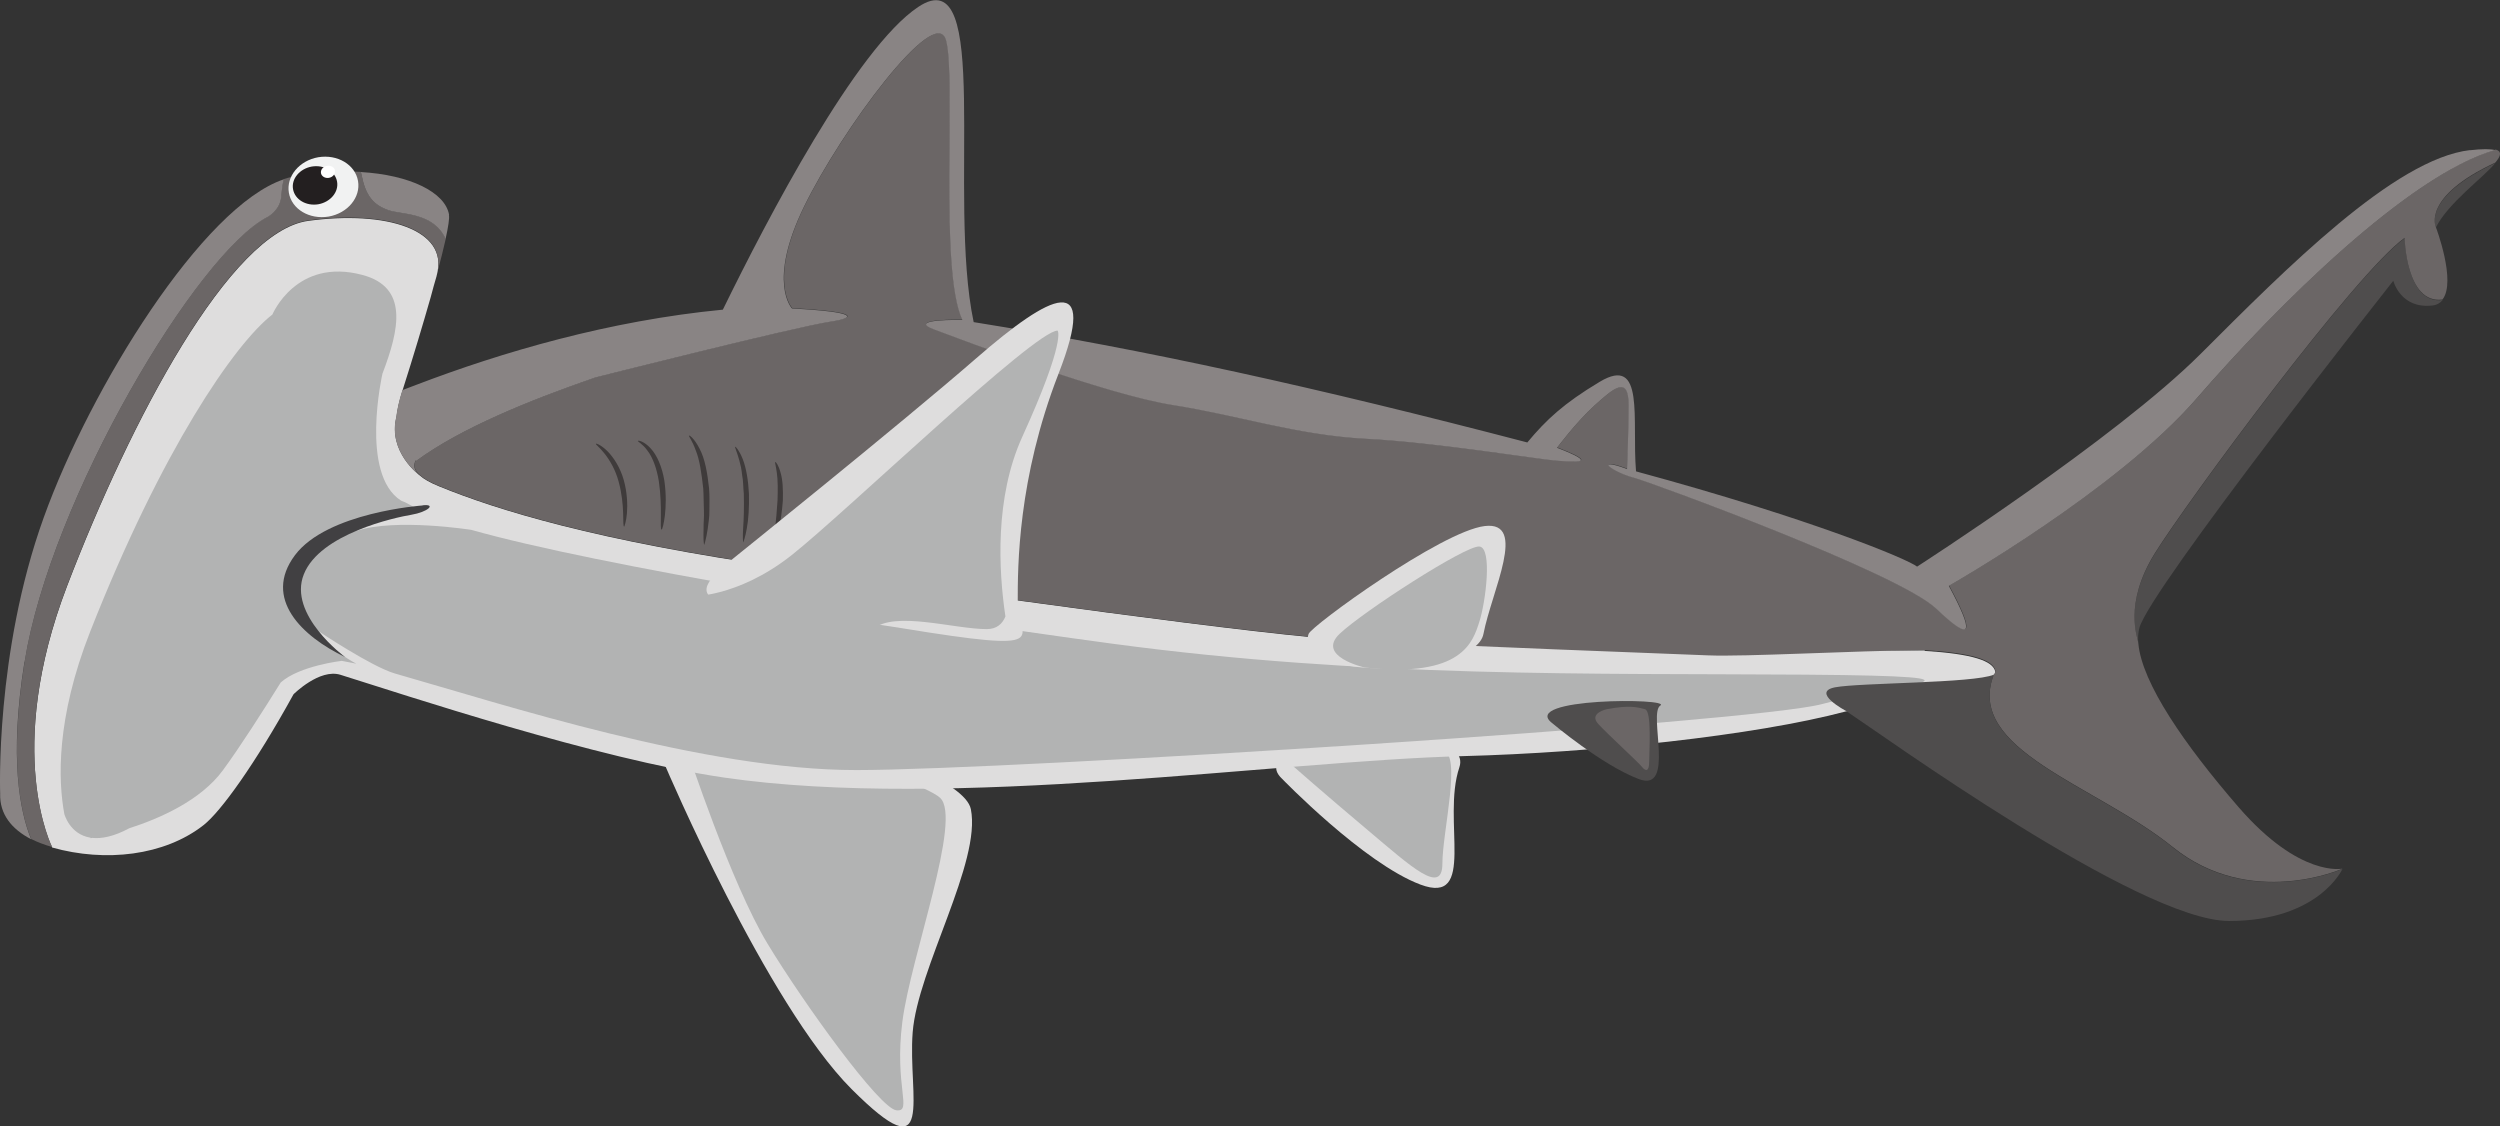 <?xml version="1.0" encoding="UTF-8"?>
<svg id="Layer_2" data-name="Layer 2" xmlns="http://www.w3.org/2000/svg" viewBox="0 0 150.41 67.77">
  <rect x="0" y="0" width="150.41" height="67.77" fill="#333333" stroke="none"/>
  <defs>
    <style>
      .cls-1 {
        fill: #dedddd;
      }

      .cls-1, .cls-2, .cls-3, .cls-4, .cls-5, .cls-6, .cls-7, .cls-8, .cls-9, .cls-10, .cls-11 {
        stroke-width: 0px;
      }

      .cls-2 {
        fill: #6b6666;
      }

      .cls-3 {
        fill: #b2b3b3;
      }

      .cls-4 {
        fill: none;
      }

      .cls-5 {
        fill: #3f3b3b;
      }

      .cls-6 {
        fill: #fff;
      }

      .cls-7 {
        fill: #4f4d4d;
      }

      .cls-8 {
        fill: #231f20;
      }

      .cls-9 {
        fill: #f1f2f2;
      }

      .cls-10 {
        fill: #898484;
      }

      .cls-11 {
        fill: #414042;
      }
    </style>
  </defs>
  <g id="_100" data-name="100">
    <g>
      <path class="cls-1" d="m40.04,46.11s6.08,14.29,11.19,19.41c5.12,5.12,3.38.43,3.68-3.41.3-3.84,4.14-10.24,3.5-13.43-.64-3.2-21.02-8.29-18.37-2.56Z"/>
      <path class="cls-3" d="m41.36,45.17s2.62,7.98,4.82,11.61c2.2,3.63,6.75,9.92,7.75,10.02.99.11-.14-1.42.36-5.33.5-3.91,3.62-12.22,2.27-13.47-1.35-1.25-15.48-5.7-15.2-2.83Z"/>
      <path class="cls-1" d="m77.13,46.85s4.92,5.09,8.33,6.37c3.41,1.28,1.27-3.87,2.34-7.05,1.07-3.18-13.42-1.9-10.67.68Z"/>
      <path class="cls-3" d="m77.68,45.99s2.02,1.78,4.64,3.98c2.61,2.2,4.46,3.91,4.46,1.99s1.2-6.67,0-6.82c-1.2-.15-9.95-.71-9.1.85Z"/>
      <path class="cls-1" d="m115.8,39.13c-4.56.05-10.79-.31-13.03-.4s-15.35.14-21.11-.17c-5.76-.31-23.03-2.79-34.44-4.4-11.41-1.62-17.38-3.5-20.78-4.89-.57-.23-.95-.45-1.18-.66,0,0-1.93-1.4-1.41-3.51,0,0,0,0,0,0,.05-.43.16-.96.37-1.62.66-2.07,1.23-3.98,1.69-5.59.12-.47.25-.91.36-1.29,0-.02,0-.04.01-.05.76-2.73-3.05-3.9-7.74-3.26-4.69.64-10.66,11.94-14.5,21.96-3.84,10.02-.9,15.74-.9,15.74,3.2.9,6.75.5,9.11-1.35,1.02-.8,3.07-3.62,5.41-7.87,0,0,1.57-1.57,2.83-1.17,3.81,1.19,15.46,5.07,23.07,6.18,13.65,1.99,33.4-1.01,44.49-1.29,7.71-.2,17.49-1.22,23.01-2.69,0,0,9.19-1.35,8.98-2.4-.13-.64-1.37-1.06-4.24-1.24Z"/>
      <path class="cls-3" d="m108.67,40.59c-12.94-.09-26.44.2-41.8-1.87-12.68-1.71-30.87-4.68-38.51-6.84h0s-4.55-.72-6.92.06c0,0,1.62-.95,3.74-1.24-.03-.02-.07-.04-.1-.06-.1-.07-.19-.13-.28-.19-.17-.1-.4-.23-.67-.33h0c-2.5-1.59-1.12-7.64-1.12-7.64,1.02-2.67,1.58-5.2-1.21-5.94-3.98-1.06-5.41,2.38-5.41,2.38-2.27,1.76-6.66,8.14-10.96,19.07-2.07,5.26-1.93,8.98-1.56,10.98,0,0,.32,1.23,1.58,1.43,0,0,0,.02,0,.03,0,0,.03,0,.09-.02.56.06,1.29-.07,2.24-.58,1.84-.59,4.31-1.68,5.64-3.5,1.04-1.42,2.35-3.47,3.47-5.27h0c1.13-1.01,3.67-1.3,3.67-1.3h0c.27.05.57.11.88.17,0,0,0,0,0,0,0,0-1.52-.75-2.27-1.95,0,0,3.2,2.14,4.59,2.54h0c6.66,1.9,18.62,5.81,27.76,5.81s54.02-2.84,58.14-3.98c4.12-1.14,11.94-1.66-1-1.76Z"/>
      <path class="cls-4" d="m120.04,40.37c-.03.07-.06.15-.09.22.07-.07.1-.15.09-.22Z"/>
      <path class="cls-7" d="m144.67,14.34c-2.98,2.13-13.11,15.89-15.03,18.98-1.92,3.09-1,5.12-.99,5.41h0c-.03-.34-.01-.66.06-.94.57-2.27,15.28-20.9,15.28-20.9,0,0,.43,1.71,2.35,1.49.28-.03.47-.15.62-.33-2.2.29-2.28-3.71-2.28-3.71Z"/>
      <path class="cls-7" d="m150.13,9.81c-4.46,2.08-3.58,3.88-3.58,3.88.74-1.48,2.82-2.97,3.58-3.88Z"/>
      <path class="cls-2" d="m23.36,12.63c-.91-.32-1.36-.88-1.6-2.08-.01-.07-.04-.14-.06-.21-1.26-.07-2.66.01-4.12.3-.17.03-.35.08-.52.14-.09.39-.13.76-.15,1.04-.05.83-.83,1.23-.83,1.23C11.9,15.2,3.06,29.98,1.48,39.82c-.92,5.77-.29,8.99.4,10.66.38.19.8.35,1.26.48,0,0-2.94-5.72.9-15.74,3.84-10.02,9.81-21.32,14.5-21.96,4.68-.64,8.5.52,7.74,3.26.23-.86.41-1.58.54-2.16-.75-1.62-2.64-1.44-3.45-1.73Z"/>
      <path class="cls-10" d="m1.48,39.82c1.58-9.84,10.42-24.62,14.61-26.76,0,0,.77-.4.83-1.23.02-.27.06-.65.15-1.04-4.86,1.63-11.62,12.51-14.44,20.35C-.31,39.29.01,47.75.01,47.75c-.04,1.24.7,2.14,1.86,2.74-.68-1.68-1.32-4.89-.4-10.66Z"/>
      <path class="cls-10" d="m27.02,12.93c-.23-1.37-2.38-2.41-5.32-2.58.03.07.05.13.06.21.24,1.2.69,1.76,1.6,2.08.81.29,2.7.11,3.45,1.73.16-.73.24-1.24.2-1.43Z"/>
      <path class="cls-9" d="m17.38,11.6c.17.99,1.24,1.62,2.39,1.43,1.15-.2,1.94-1.16,1.77-2.14-.17-.99-1.24-1.62-2.39-1.43-1.15.2-1.94,1.16-1.77,2.14Z"/>
      <path class="cls-8" d="m17.63,11.38c.11.63.79,1.03,1.52.91.73-.13,1.24-.74,1.13-1.36-.11-.63-.79-1.03-1.52-.91-.73.13-1.24.74-1.13,1.36Z"/>
      <path class="cls-6" d="m20.16,10.27c-.03-.2-.25-.33-.49-.29-.23.04-.39.23-.36.43.03.2.25.33.48.29.23-.04.39-.23.36-.43Z"/>
      <path class="cls-2" d="m150.13,9.01c-5.2,1.5-13.14,9.38-17.93,14.92-4.8,5.54-14.93,11.3-14.93,11.3,1.49,2.77,1.49,3.52-.75,1.38-2.24-2.14-17.35-7.67-18.18-7.88-.83-.21-1.71-.72-1.52-.8.19-.08,1.09.27,1.09.27,0,0,.09-2.13.09-3.89s-.91-.96-2.03.05c-1.12,1.01-2.27,2.56-2.27,2.56,2.61,1.01,1.07.85,0,.78-1.07-.07-7.36-1.1-11.51-1.32-4.16-.21-7.57-1.39-11.62-2.03-4.05-.64-12.65-3.91-14.36-4.55-1.71-.64,1.71-.57,1.71-.57-1.42-2.99-.35-14.64-.99-16.85-.64-2.2-6.29,5.44-8.53,10.02-2.24,4.58-.73,6.14-.73,6.14,3.96.21,3.88.56,2.33.79-2.13.32-14.16,3.36-14.16,3.36h0c-3.92,1.36-8.07,3.04-10.75,5-.01-.01-.02-.02-.04-.04-.28.43-.12.98,1.4,1.6,3.4,1.39,9.37,3.27,20.78,4.89,11.41,1.62,28.68,4.09,34.44,4.4,5.76.31,18.87.8,21.11.89,2.24.09,8.47-.27,13.03-.32,2.87.18,4.11.6,4.24,1.24.01.07-.02.15-.09.22-1.78,4.55,6.13,6.65,10.75,10.38,4.69,3.79,10.23,1.31,10.23,1.31,0,0-2.56.57-6.26-3.7-3.23-3.73-5.82-7.46-6.03-9.86-.01-.28-.93-2.31.99-5.41,1.92-3.09,12.05-16.84,15.03-18.98,0,0,.08,4,2.28,3.71.85-1.08-.4-4.36-.4-4.36,0,0-.88-1.8,3.58-3.88.34-.4.41-.68,0-.79Z"/>
      <path class="cls-11" d="m25.43,30.41s-5.75.4-7.69,3c-1.94,2.6.43,4.88,3.02,6.12,0,0-3.46-2.54-2.48-4.98.97-2.44,5.5-3.42,6.47-3.58.97-.16,1.54-.66.68-.57Z"/>
      <path class="cls-10" d="m148.61,9.03c-4.55.53-11.09,7.15-16.21,12.26-5.12,5.12-17.06,12.8-17.06,12.8-.56-.45-6.36-2.87-16.91-5.73-.26-3.1.57-7.05-2.2-5.38-2.15,1.29-3.2,2.27-4.34,3.64-12.76-3.33-22.8-5.55-33.31-7.24-1.6-7.56,1.16-21.97-3.34-18.96-3.72,2.48-9.09,12.77-11.75,18.21-6.85.66-13.3,2.56-18.41,4.51-.29.11-.58.22-.87.33-.21.66-.32,1.19-.37,1.62h0s0,0,0,0c-.52,2.11,1.41,3.51,1.41,3.51-.38-.34-.39-.65-.23-.91l.05.02c2.67-1.96,6.82-3.64,10.75-5h0s12.03-3.04,14.16-3.36c1.54-.23,1.63-.58-2.33-.79,0,0-1.51-1.56.73-6.14,2.24-4.59,7.89-12.23,8.53-10.02.64,2.2-.43,13.86.99,16.85,0,0-3.41-.07-1.71.57,1.71.64,10.31,3.91,14.36,4.55,4.05.64,7.46,1.81,11.62,2.03,4.16.21,10.45,1.25,11.51,1.32,1.07.07,2.61.23,0-.78,0,0,1.15-1.55,2.27-2.56,1.12-1.01,2.03-1.81,2.03-.05s-.09,3.89-.09,3.89c0,0-.91-.35-1.09-.27-.19.08.69.59,1.52.8.83.21,15.94,5.73,18.18,7.88,2.24,2.14,2.24,1.39.75-1.38,0,0,10.13-5.75,14.93-11.3,4.8-5.54,12.73-13.42,17.93-14.92-.27-.07-.75-.08-1.52.01Z"/>
      <path class="cls-1" d="m78.73,38.14c.17-.49,7.98-6.17,10.59-6.49,2.61-.32.43,3.9-.07,6.49-.5,2.6-11.52,2.92-10.52,0Z"/>
      <path class="cls-3" d="m82.11,40.16s-2.95-.66-1.51-2.03c1.44-1.36,7.58-5.32,8.4-5.25.81.06.38,3.37,0,4.54-.38,1.17-1,3.4-6.89,2.74Z"/>
      <path class="cls-7" d="m93.39,43.51s2.97,2.51,5.2,3.36c2.23.85.56-3.95,1.3-4.42.74-.46-8.52-.48-6.5,1.06Z"/>
      <path class="cls-2" d="m96.66,42.67s-1.1.24-.5.89c.6.65,2.42,2.31,2.63,2.58.21.27.43.3.43-.3s.17-3.07-.25-3.17c-.43-.11-.89-.27-2.31,0Z"/>
      <path class="cls-7" d="m130.71,50.97c-4.62-3.73-12.53-5.83-10.75-10.38-1.22.52-8.05.48-9.55.76-1.49.29.65,1.42.65,1.42,1.97,1.29,17.64,12.64,23.05,12.64s6.82-3.13,6.82-3.13c0,0-5.54,2.47-10.23-1.31Z"/>
      <path class="cls-5" d="m39.81,31.86c.06.01.4-1.29.16-2.94-.13-.81-.44-1.54-.83-1.95-.38-.42-.75-.49-.76-.44-.02.04.28.17.58.59.31.4.56,1.08.68,1.85.23,1.57.04,2.88.16,2.89Z"/>
      <path class="cls-5" d="m37.56,31.68s.12-.3.16-.81c.04-.51.02-1.22-.19-1.98-.21-.76-.62-1.38-.98-1.74-.37-.37-.68-.49-.7-.45-.02.04.23.22.53.6.3.38.65.96.84,1.68.4,1.44.21,2.69.33,2.7Z"/>
      <path class="cls-5" d="m42.37,32.79s.12-.37.21-.98c.03-.31.11-.67.1-1.09,0-.41.02-.87-.02-1.34-.1-.95-.26-1.81-.57-2.38-.28-.57-.61-.84-.64-.79-.02.04.21.32.41.89.23.55.35,1.39.45,2.3.03.46.02.91.04,1.31.02.4-.03.77-.02,1.07-.02.61,0,1,.05,1Z"/>
      <path class="cls-5" d="m44.72,32.64s.12-.32.21-.84c.1-.53.15-1.27.13-2.09-.04-.82-.17-1.57-.37-2.08-.2-.51-.43-.78-.46-.75-.03.03.11.31.25.82.03.13.06.27.1.41.03.15.05.31.07.48.07.34.06.72.1,1.12.02.8,0,1.53-.04,2.06-.03.53-.02.86.02.87Z"/>
      <path class="cls-5" d="m46.63,32.43s.13-.24.23-.66c.11-.41.19-1,.24-1.66.02-.66-.01-1.26-.14-1.68-.11-.42-.28-.66-.32-.63-.03.03.05.26.1.67.06.41.06.98.04,1.62-.04.64-.09,1.21-.14,1.63-.04.42-.04.69,0,.69Z"/>
      <path class="cls-1" d="m43.89,33.78s10.37-8.33,14.85-12.23c4.48-3.9,7.4-5.36,4.94.95-2.45,6.31-2.45,11.57-2.45,13.74s2.49,3.1-7,1.55c-9.49-1.55-14.28-.83-10.34-4.01Z"/>
      <path class="cls-3" d="m52.52,37.85c1.31-1.12,4.88,0,6.85,0,.6,0,.94-.32,1.12-.76-.41-2.76-.65-7.14,1.01-10.8,2.67-5.86,2.13-6.4,2.13-6.4-1.39,0-12.69,10.88-15.99,13.5-3.31,2.62-6.18,2.5-6.18,2.5-1.01,4.31,6.11,4.89,12.05,4.65-1.06-1.08-1.52-2.22-.99-2.68Z"/>
    </g>
  </g>
</svg>
